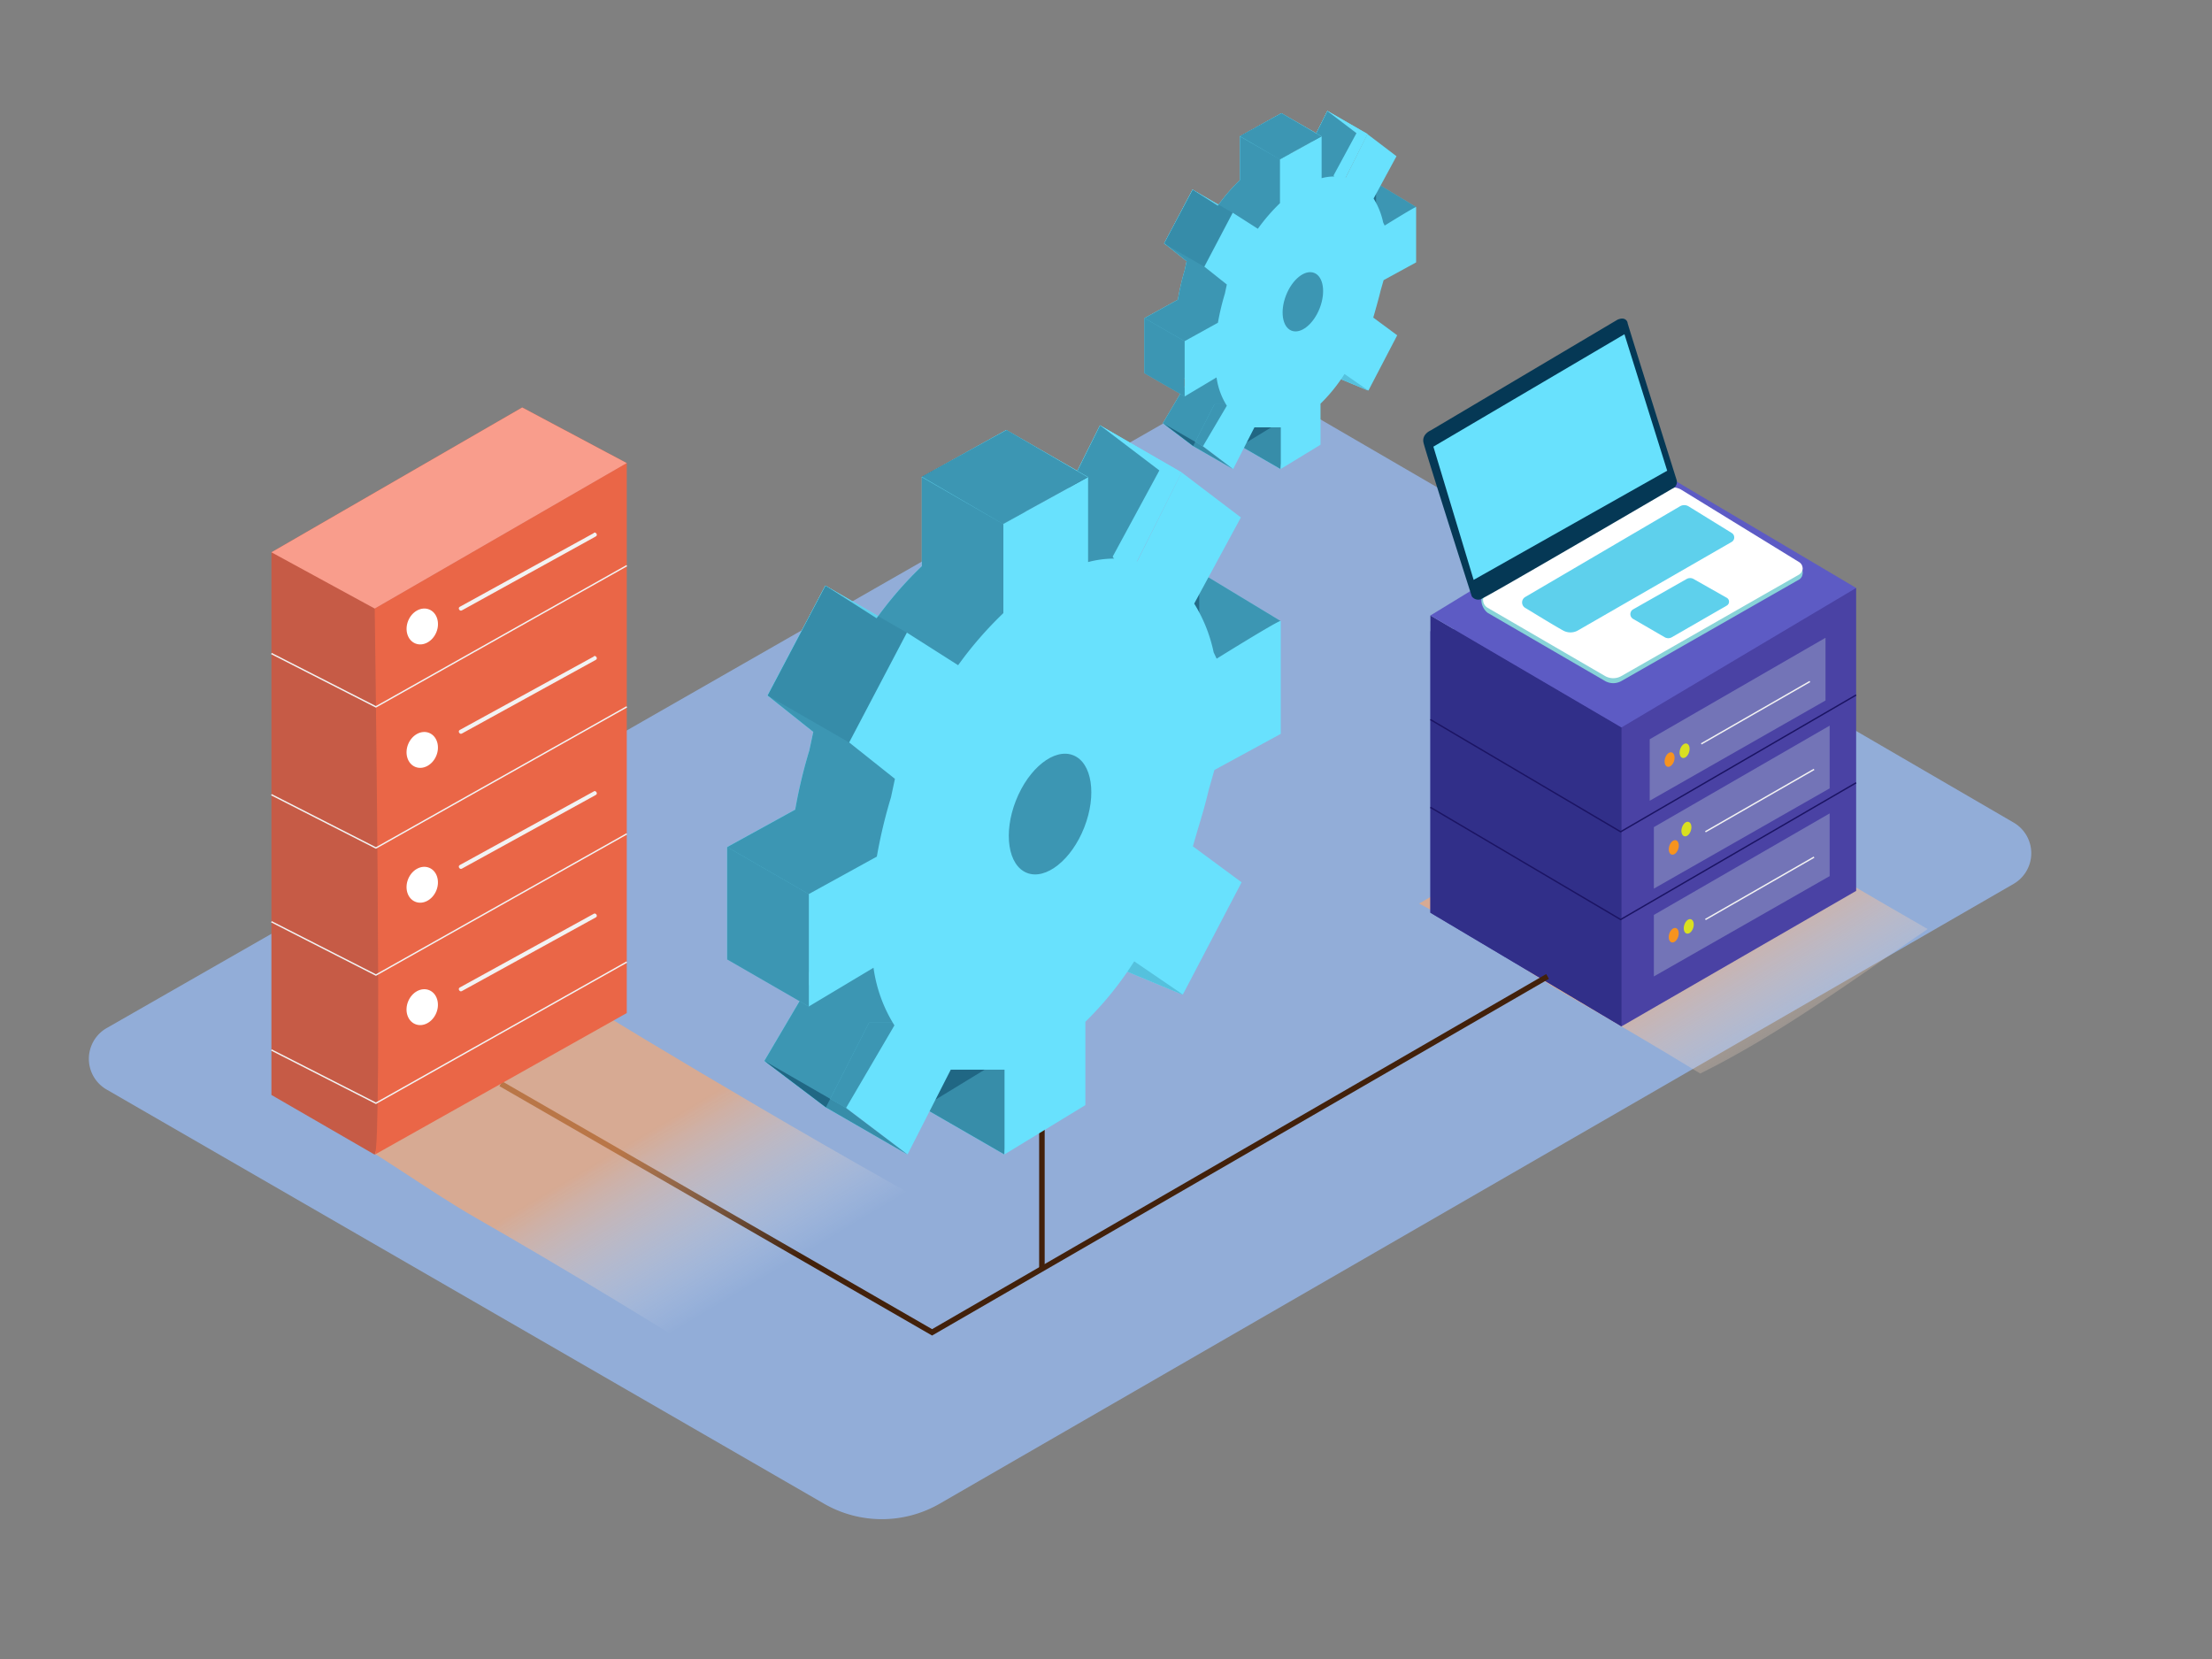 <svg xmlns="http://www.w3.org/2000/svg" xmlns:xlink="http://www.w3.org/1999/xlink" viewBox="0 0 400 300"><rect x="0" y="0" width="400" height="300" fill="#808080" stroke="none"/><defs><linearGradient id="linear-gradient" x1="322.58" y1="199.19" x2="305.19" y2="170.05" gradientUnits="userSpaceOnUse"><stop offset="0" stop-color="#fff" stop-opacity="0"/><stop offset="0.99" stop-color="#ffa86a"/></linearGradient><linearGradient id="linear-gradient-2" x1="132.11" y1="234.81" x2="114.72" y2="205.67" xlink:href="#linear-gradient"/></defs><title>151-160</title><g style="isolation:isolate"><g id="Layer_2" data-name="Layer 2"><path d="M364.1,148.73,228.49,69.86a6.41,6.41,0,0,0-6.41,0L19.29,185.91a6.41,6.41,0,0,0,0,11.12L149,271.91a20.93,20.93,0,0,0,20.93,0l194.2-112.08A6.41,6.41,0,0,0,364.1,148.73Z" fill="#92add8"/><path d="M348.58,168c-19.62-11.26-39.93-23.47-49.45-29.43l-42.5,24.82c9.46,5,18.32,11.71,27.1,16.74q12,6.84,23.73,14C322.06,186.89,335.12,177.15,348.58,168Z" opacity="0.63" fill="url(#linear-gradient)" style="mix-blend-mode:multiply"/><polyline points="335.65 106.32 335.65 161.1 293.22 185.6 258.66 165.05 258.66 114.15" fill="#4a42a4"/><polygon points="293.22 185.6 293.22 131.54 258.66 111.3 258.66 165.05 293.22 185.6" fill="#312f89"/><polygon points="300.71 85.62 335.65 106.32 293.22 131.54 258.66 111.3 300.71 85.62" fill="#5d5bc4"/><polygon points="330.11 115.33 330.11 126.67 298.32 144.8 298.32 133.68 330.11 115.33" fill="#7374b7"/><ellipse cx="301.93" cy="137.36" rx="1.35" ry="0.85" transform="translate(82.02 385.7) rotate(-72.94)" fill="#f7931e"/><ellipse cx="304.64" cy="135.77" rx="1.35" ry="0.85" transform="translate(85.46 387.16) rotate(-72.94)" fill="#d9e021"/><line x1="307.64" y1="134.52" x2="327.29" y2="123.24" fill="none" stroke="#f2f2f2" stroke-miterlimit="10" stroke-width="0.25"/><polygon points="330.86 131.22 330.86 142.56 299.07 160.69 299.07 149.57 330.86 131.22" fill="#7374b7"/><ellipse cx="302.68" cy="153.26" rx="1.35" ry="0.85" transform="translate(67.36 397.64) rotate(-72.94)" fill="#f7931e"/><ellipse cx="305.39" cy="151.67" rx="1.35" ry="0.85" transform="matrix(0.29, -0.96, 0.96, 0.29, 70.79, 399.11)" fill="#d9e021"/><line x1="308.39" y1="150.41" x2="328.04" y2="139.13" fill="none" stroke="#f2f2f2" stroke-miterlimit="10" stroke-width="0.25"/><polygon points="330.86 147.09 330.86 158.43 299.07 176.57 299.07 165.45 330.86 147.09" fill="#7374b7"/><ellipse cx="302.68" cy="169.13" rx="1.35" ry="0.85" transform="translate(52.18 408.86) rotate(-72.94)" fill="#f7931e"/><ellipse cx="305.39" cy="167.54" rx="1.35" ry="0.85" transform="translate(55.62 410.32) rotate(-72.94)" fill="#d9e021"/><line x1="308.39" y1="166.28" x2="328.04" y2="155" fill="none" stroke="#f2f2f2" stroke-miterlimit="10" stroke-width="0.25"/><polyline points="258.66 130.12 293.06 150.41 335.65 125.68" fill="none" stroke="#1b1464" stroke-miterlimit="10" stroke-width="0.25"/><polyline points="258.66 145.99 293.06 166.28 335.65 141.55" fill="none" stroke="#1b1464" stroke-miterlimit="10" stroke-width="0.25"/><path d="M215.4,79c.1.19.58,2,1,1.62s2.38.48,2.38.48l5.6-7.12-.74-2.32h-5" fill="#68e1fd"/><path d="M242.43,48.34l.53-1.85,5.88-3.21v-10c0-.2-5.69,3.34-5.69,3.34l-.27-.56a13.45,13.45,0,0,0-1.73-4.33l4.14-7.65-5.26-4-3.94,7.89,0,0a9,9,0,0,0-4.34.08V20.47l-7.53,4.18v7.92a33.31,33.31,0,0,0-4,4.63l-4.54-2.9L210.52,44l4.06,3.23-.35,1.64A44.71,44.71,0,0,0,213,54.19l-6,3.32v10l5.75-3.43a12.94,12.94,0,0,0,1.86,5.12l-4.31,7.31,5.46,4.13,3.84-7.53h4.77v7.53l7.18-4.38v-7.4a29.68,29.68,0,0,0,4.34-5.37l4.32,3,5.21-10L241,53.28l.43-1.5C241.84,50.63,242.16,49.47,242.43,48.34Z" fill="#68e1fd"/><polyline points="256.08 37.43 249.42 33.41 247.76 35.87 250.34 41.26" fill="#68e1fd"/><polyline points="247.37 70.61 242.45 68.56 242.45 65.58" fill="#68e1fd"/><polygon points="231.53 84.8 224.3 80.63 226.14 75.16 232.65 77.07 231.53 84.8" fill="#68e1fd"/><polygon points="240.04 20.06 247.28 24.23 243.3 32.14 238.96 32.22 237.96 24.23 240.04 20.06" fill="#68e1fd"/><ellipse cx="235.61" cy="54.59" rx="5.61" ry="3.26" transform="translate(98.63 253.9) rotate(-68.55)" fill="#68e1fd"/><polygon points="224.2 24.65 231.44 28.82 238.96 24.64 231.73 20.47 224.2 24.65" fill="#68e1fd"/><polygon points="222.88 38.47 215.64 34.3 210.52 44.05 217.75 48.22 222.88 38.47" fill="#68e1fd"/><polygon points="210.23 76.5 217.47 80.67 222.93 84.8 215.69 80.63 210.23 76.5" fill="#68e1fd"/><path d="M215.4,79c.1.19.58,2,1,1.62s2.38.48,2.38.48l5.6-7.12-.74-2.32h-5" fill="#053855" opacity="0.44"/><path d="M242.43,48.34l.53-1.85,5.88-3.21v-10c0-.2-5.69,3.34-5.69,3.34l-.27-.56a13.45,13.45,0,0,0-1.73-4.33l4.14-7.65-5.26-4-3.94,7.89,0,0a9,9,0,0,0-4.34.08V20.47l-7.53,4.18v7.92a33.31,33.31,0,0,0-4,4.63l-4.54-2.9L210.52,44l4.06,3.23-.35,1.64A44.71,44.71,0,0,0,213,54.19l-6,3.32v10l5.75-3.43a12.94,12.94,0,0,0,1.86,5.12l-4.31,7.31,5.46,4.13,3.84-7.53h4.77v7.53l7.18-4.38v-7.4a29.68,29.68,0,0,0,4.34-5.37l4.32,3,5.21-10L241,53.28l.43-1.5C241.84,50.63,242.16,49.47,242.43,48.34Z" fill="#68e1fd"/><polyline points="256.08 37.43 249.42 33.41 247.76 35.87 250.34 41.26" fill="#053855" opacity="0.44"/><polyline points="247.37 70.61 242.45 68.56 242.45 65.58" fill="#68e1fd"/><polygon points="231.53 84.8 224.3 80.63 226.14 75.16 232.65 77.07 231.53 84.8" fill="#68e1fd"/><polygon points="240.04 20.06 247.28 24.23 243.3 32.14 238.96 32.22 237.96 24.23 240.04 20.06" fill="#68e1fd"/><ellipse cx="235.61" cy="54.59" rx="5.61" ry="3.26" transform="translate(98.63 253.9) rotate(-68.55)" fill="#68e1fd"/><polygon points="222.88 38.47 215.64 34.3 210.52 44.05 217.75 48.22 222.88 38.47" fill="#68e1fd"/><polygon points="210.23 76.5 217.47 80.67 222.93 84.8 215.69 80.63 210.23 76.5" fill="#68e1fd"/><path d="M242.43,48.34l.53-1.85,5.88-3.21v-10c0-.2-5.69,3.34-5.69,3.34l-.27-.56a13.45,13.45,0,0,0-1.73-4.33l4.14-7.65-5.26-4-3.94,7.89,0,0a9,9,0,0,0-4.34.08V20.47l-7.53,4.18v7.92a33.31,33.31,0,0,0-4,4.63l-4.54-2.9L210.52,44l4.06,3.23-.35,1.64A44.71,44.71,0,0,0,213,54.19l-6,3.32v10l5.75-3.43a12.94,12.94,0,0,0,1.86,5.12l-4.31,7.31,5.46,4.13,3.84-7.53h4.77v7.53l7.18-4.38v-7.4a29.68,29.68,0,0,0,4.34-5.37l4.32,3,5.21-10L241,53.28l.43-1.5C241.84,50.63,242.16,49.47,242.43,48.34Z" fill="#053855" opacity="0.44"/><polyline points="247.37 70.61 242.45 68.56 242.45 65.58" fill="#053855" opacity="0.1"/><polygon points="231.53 84.8 224.3 80.63 226.14 75.16 232.65 77.07 231.53 84.8" fill="#053855" opacity="0.1"/><ellipse cx="235.61" cy="54.59" rx="5.61" ry="3.26" transform="translate(98.63 253.9) rotate(-68.55)" fill="#053855" opacity="0.1"/><polygon points="222.88 38.47 215.64 34.3 210.52 44.05 217.75 48.22 222.88 38.47" fill="#053855" opacity="0.1"/><polygon points="210.23 76.5 217.47 80.67 222.93 84.8 215.69 80.63 210.23 76.5" fill="#053855" opacity="0.1"/><polyline points="247.37 70.61 242.45 68.56 242.45 65.58" fill="#053855" opacity="0.1"/><polygon points="231.53 84.8 224.3 80.63 226.14 75.16 232.65 77.07 231.53 84.8" fill="#053855" opacity="0.44"/><path d="M249.67,52.51l.53-1.85,5.88-3.21v-10c0-.2-5.69,3.34-5.69,3.34l-.27-.56a13.45,13.45,0,0,0-1.73-4.33l4.14-7.65-5.26-4-3.94,7.89,0,0a9,9,0,0,0-4.34.08V24.64l-7.53,4.18v7.92a33.31,33.31,0,0,0-4,4.63l-4.54-2.9-5.13,9.75,4.06,3.23-.35,1.64a44.71,44.71,0,0,0-1.26,5.27l-6,3.32v10l5.75-3.43a12.94,12.94,0,0,0,1.86,5.12l-4.31,7.31,5.46,4.13,3.84-7.53h4.77V84.8l7.18-4.38V73a29.68,29.68,0,0,0,4.34-5.37l4.32,3,5.21-10-4.33-3.2.43-1.5C249.07,54.8,249.4,53.65,249.67,52.51Z" fill="#68e1fd"/><ellipse cx="235.61" cy="54.59" rx="5.61" ry="3.26" transform="translate(98.63 253.9) rotate(-68.55)" fill="#053855" opacity="0.44"/><polygon points="210.23 76.5 217.47 80.67 222.93 84.8 215.69 80.63 210.23 76.5" fill="#053855" opacity="0.44"/><polygon points="224.2 24.65 231.44 28.82 238.96 24.64 231.73 20.47 224.2 24.65" fill="#68e1fd"/><polygon points="224.2 24.62 231.42 28.82 238.96 24.67 231.74 20.47 224.2 24.62" fill="#053855" opacity="0.44"/><polygon points="206.94 57.51 214.17 61.68 214.17 71.67 206.94 67.5 206.94 57.51" fill="#68e1fd"/><polygon points="206.94 57.51 214.17 61.68 214.17 71.67 206.94 67.5 206.94 57.51" fill="#053855" opacity="0.44"/><polyline points="325.95 102.62 325.96 103.71 325.41 104.38" fill="#adcee1"/><path d="M304.05,89.47l21.28,13.07a1.32,1.32,0,0,1,0,2.26l-32.13,18.35a3,3,0,0,1-2.95,0L269,110.81c-1.54-1.26-1.44-3.63,0-3.74L301,89.44A3,3,0,0,1,304.05,89.47Z" fill="#88d3d8"/><path d="M304.05,88.57l21.28,13.07a1.32,1.32,0,0,1,0,2.26l-32.13,18.35a3,3,0,0,1-2.95,0L269,109.9a1.64,1.64,0,0,1,0-2.83L301,88.53A3,3,0,0,1,304.05,88.57Z" fill="#fff"/><path d="M303.18,86.78s-8.93-28.41-8.87-28.41-.28-1.26-1.85-.54l-33.74,20s-1.64.67-1.31,2.2,8.73,27.8,8.73,27.8a1.43,1.43,0,0,0,1.6.54c1-.32,34.66-20,34.66-20A1.29,1.29,0,0,0,303.18,86.78Z" fill="#053855"/><polygon points="293.75 60.44 259.2 80.77 266.48 104.86 301.48 85.12 293.75 60.44" fill="#68e1fd"/><path d="M305.37,91.58l7.78,4.8a.94.94,0,0,1,0,1.61l-27.79,16a2.74,2.74,0,0,1-2.74,0c-1.8-1-4.88-2.9-6.78-4.05a1.14,1.14,0,0,1,0-2l28-16.41A1.52,1.52,0,0,1,305.37,91.58Z" fill="#68e1fd"/><path d="M305,104.7l-9.71,5.51a1,1,0,0,0,0,1.69l5.74,3.33a1.29,1.29,0,0,0,1.29,0l9.93-5.72a.81.81,0,0,0,0-1.41l-6-3.4A1.29,1.29,0,0,0,305,104.7Z" fill="#68e1fd"/><path d="M305.37,91.58l7.78,4.8a.94.94,0,0,1,0,1.61l-27.79,16a2.74,2.74,0,0,1-2.74,0c-1.8-1-4.88-2.9-6.78-4.05a1.14,1.14,0,0,1,0-2l28-16.41A1.52,1.52,0,0,1,305.37,91.58Z" fill="#053855" opacity="0.1"/><path d="M305,104.7l-9.71,5.51a1,1,0,0,0,0,1.69l5.74,3.33a1.29,1.29,0,0,0,1.29,0l9.93-5.72a.81.81,0,0,0,0-1.41l-6-3.4A1.29,1.29,0,0,0,305,104.7Z" fill="#053855" opacity="0.1"/><polyline points="90.57 195.98 168.55 240.93 279.85 176.57" fill="none" stroke="#42210b" stroke-miterlimit="10"/><line x1="188.41" y1="180.73" x2="188.41" y2="229.45" fill="none" stroke="#42210b" stroke-miterlimit="10"/><path d="M148.75,197c.19.39,1.17,4.08,1.95,3.3s4.85,1,4.85,1l11.4-14.49L165.44,182H155.18" fill="#68e1fd"/><path d="M203.79,134.51l1.07-3.76,12-6.53V103.8c0-.4-11.59,6.81-11.59,6.81l-.54-1.14a27.39,27.39,0,0,0-3.52-8.82l8.44-15.58-10.72-8.15-8,16.06-.07,0a18.24,18.24,0,0,0-8.84.16V77.76l-15.32,8.5v16.12a67.82,67.82,0,0,0-8.18,9.42l-9.24-5.9L138.8,125.77l8.27,6.58-.71,3.33a91.05,91.05,0,0,0-2.56,10.73l-12.3,6.77v20.33l11.7-7A26.34,26.34,0,0,0,147,176.95l-8.78,14.89,11.12,8.41,7.81-15.32h9.72v15.32l14.62-8.91V176.28a60.44,60.44,0,0,0,8.83-10.93l8.8,6,10.62-20.29-8.81-6.51.87-3C202.58,139.16,203.25,136.82,203.79,134.51Z" fill="#68e1fd"/><polyline points="231.58 112.3 218.03 104.1 214.65 109.11 219.89 120.08" fill="#68e1fd"/><polyline points="213.85 179.86 203.82 175.69 203.82 169.62" fill="#68e1fd"/><polygon points="181.6 208.75 166.87 200.25 170.61 189.11 183.86 193.01 181.6 208.75" fill="#68e1fd"/><polygon points="198.92 76.92 213.65 85.42 205.57 101.52 196.73 101.68 194.68 85.42 198.92 76.92" fill="#68e1fd"/><ellipse cx="189.89" cy="147.22" rx="11.43" ry="6.64" transform="translate(-16.58 270.11) rotate(-68.55)" fill="#68e1fd"/><polygon points="166.67 86.26 181.4 94.76 196.73 86.25 181.99 77.76 166.67 86.26" fill="#68e1fd"/><polygon points="163.97 114.4 149.24 105.9 138.81 125.77 153.54 134.26 163.97 114.4" fill="#68e1fd"/><polygon points="138.22 191.84 152.96 200.34 164.07 208.75 149.34 200.25 138.22 191.84" fill="#68e1fd"/><path d="M148.75,197c.19.39,1.17,4.08,1.95,3.3s4.85,1,4.85,1l11.4-14.49L165.44,182H155.18" fill="#053855" opacity="0.44"/><path d="M203.79,134.51l1.07-3.76,12-6.53V103.8c0-.4-11.59,6.81-11.59,6.81l-.54-1.14a27.39,27.39,0,0,0-3.52-8.82l8.44-15.58-10.72-8.15-8,16.06-.07,0a18.24,18.24,0,0,0-8.84.16V77.76l-15.32,8.5v16.12a67.82,67.82,0,0,0-8.18,9.42l-9.24-5.9L138.8,125.77l8.27,6.58-.71,3.33a91.05,91.05,0,0,0-2.56,10.73l-12.3,6.77v20.33l11.7-7A26.34,26.34,0,0,0,147,176.95l-8.78,14.89,11.12,8.41,7.81-15.32h9.72v15.32l14.62-8.91V176.28a60.44,60.44,0,0,0,8.83-10.93l8.8,6,10.62-20.29-8.81-6.51.87-3C202.58,139.16,203.25,136.82,203.79,134.51Z" fill="#68e1fd"/><polyline points="231.58 112.3 218.03 104.1 214.65 109.11 219.89 120.08" fill="#053855" opacity="0.44"/><polyline points="213.85 179.86 203.82 175.69 203.82 169.62" fill="#68e1fd"/><polygon points="181.6 208.75 166.87 200.25 170.61 189.11 183.86 193.01 181.6 208.75" fill="#68e1fd"/><polygon points="198.92 76.92 213.65 85.42 205.57 101.52 196.73 101.68 194.68 85.42 198.92 76.92" fill="#68e1fd"/><ellipse cx="189.89" cy="147.22" rx="11.43" ry="6.64" transform="translate(-16.58 270.11) rotate(-68.55)" fill="#68e1fd"/><polygon points="163.97 114.4 149.24 105.9 138.81 125.77 153.54 134.26 163.97 114.4" fill="#68e1fd"/><polygon points="138.22 191.84 152.96 200.34 164.07 208.75 149.34 200.25 138.22 191.84" fill="#68e1fd"/><path d="M203.79,134.51l1.07-3.76,12-6.53V103.8c0-.4-11.59,6.81-11.59,6.81l-.54-1.14a27.39,27.39,0,0,0-3.52-8.82l8.44-15.58-10.72-8.15-8,16.06-.07,0a18.24,18.24,0,0,0-8.84.16V77.76l-15.32,8.5v16.12a67.82,67.82,0,0,0-8.18,9.42l-9.24-5.9L138.8,125.77l8.27,6.58-.71,3.33a91.05,91.05,0,0,0-2.56,10.73l-12.3,6.77v20.33l11.7-7A26.34,26.34,0,0,0,147,176.95l-8.78,14.89,11.12,8.41,7.81-15.32h9.72v15.32l14.62-8.91V176.28a60.44,60.44,0,0,0,8.83-10.93l8.8,6,10.62-20.29-8.81-6.51.87-3C202.58,139.16,203.25,136.82,203.79,134.51Z" fill="#053855" opacity="0.44"/><polyline points="213.85 179.86 203.82 175.69 203.82 169.62" fill="#053855" opacity="0.1"/><polygon points="181.6 208.75 166.87 200.25 170.61 189.11 183.86 193.01 181.6 208.75" fill="#053855" opacity="0.1"/><ellipse cx="189.89" cy="147.22" rx="11.43" ry="6.64" transform="translate(-16.58 270.11) rotate(-68.55)" fill="#053855" opacity="0.1"/><polygon points="163.97 114.4 149.24 105.9 138.81 125.77 153.54 134.26 163.97 114.4" fill="#053855" opacity="0.1"/><polygon points="138.22 191.84 152.96 200.34 164.07 208.75 149.34 200.25 138.22 191.84" fill="#053855" opacity="0.1"/><polyline points="213.85 179.86 203.82 175.69 203.82 169.62" fill="#053855" opacity="0.1"/><polygon points="181.6 208.75 166.87 200.25 170.61 189.11 183.86 193.01 181.6 208.75" fill="#053855" opacity="0.44"/><path d="M218.53,143l1.07-3.76,12-6.53V112.3c0-.4-11.59,6.81-11.59,6.81l-.54-1.14a27.39,27.39,0,0,0-3.52-8.82l8.44-15.58-10.72-8.15-8,16.06-.07,0a18.24,18.24,0,0,0-8.84.16V86.25l-15.32,8.5v16.12a67.82,67.82,0,0,0-8.18,9.42L164,114.4l-10.44,19.86,8.27,6.58-.71,3.33a91.05,91.05,0,0,0-2.56,10.73l-12.3,6.77V182l11.7-7a26.34,26.34,0,0,0,3.78,10.42L153,200.34l11.12,8.41,7.81-15.32h9.72v15.32l14.62-8.91V184.77a60.44,60.44,0,0,0,8.83-10.93l8.8,6,10.62-20.29-8.81-6.51.87-3C217.31,147.65,218,145.31,218.53,143Z" fill="#68e1fd"/><ellipse cx="189.89" cy="147.22" rx="11.43" ry="6.64" transform="translate(-16.58 270.11) rotate(-68.55)" fill="#053855" opacity="0.44"/><polygon points="138.22 191.84 152.96 200.34 164.07 208.75 149.34 200.25 138.22 191.84" fill="#053855" opacity="0.44"/><polygon points="166.67 86.26 181.4 94.76 196.73 86.25 181.99 77.76 166.67 86.26" fill="#68e1fd"/><polygon points="166.67 86.2 181.37 94.75 196.73 86.31 182.03 77.76 166.67 86.2" fill="#053855" opacity="0.44"/><polygon points="131.51 153.18 146.25 161.68 146.25 182.01 131.51 173.51 131.51 153.18" fill="#68e1fd"/><polygon points="131.51 153.18 146.25 161.68 146.25 182.01 131.51 173.51 131.51 153.18" fill="#053855" opacity="0.44"/><path d="M85.93,220.16c17.05,9.76,33.79,20,50.44,30.48,13.73-6.67,27.55-14,44.13-26.17-23.87-12.44-64.43-36.65-79.17-45.87l-42.5,24.82C68.28,208.38,77.15,215.13,85.93,220.16Z" opacity="0.63" fill="url(#linear-gradient-2)" style="mix-blend-mode:multiply"/><polyline points="113.34 83.74 94.43 73.68 49.08 99.87 49.08 198 67.76 208.8" fill="#c65b46"/><path d="M67.76,208.8c1.42-.12,0-98.75,0-98.75l45.58-26.31v99.45Z" fill="#ea6647"/><polyline points="113.34 102.29 67.98 127.82 49.08 118.18" fill="none" stroke="#f2f2f2" stroke-miterlimit="10" stroke-width="0.25"/><polyline points="113.34 127.82 67.98 153.34 49.08 143.71" fill="none" stroke="#f2f2f2" stroke-miterlimit="10" stroke-width="0.25"/><polyline points="113.34 150.79 67.98 176.32 49.08 166.68" fill="none" stroke="#f2f2f2" stroke-miterlimit="10" stroke-width="0.25"/><polyline points="113.34 173.97 67.98 199.5 49.08 189.87" fill="none" stroke="#f2f2f2" stroke-miterlimit="10" stroke-width="0.25"/><polygon points="67.76 110.05 49.08 99.87 94.43 73.68 113.34 83.74 67.76 110.05" fill="#f99d8c"/><ellipse cx="76.36" cy="113.3" rx="3.32" ry="2.75" transform="translate(-57.43 140.99) rotate(-67.72)" fill="#fff"/><path d="M107.38,96.4,83.14,109.73c-.42.23,0,.88.38.65L107.75,97c.42-.23,0-.88-.38-.65Z" fill="#f2f2f2"/><ellipse cx="76.36" cy="135.62" rx="3.32" ry="2.75" transform="translate(-78.09 154.85) rotate(-67.72)" fill="#fff"/><path d="M107.38,118.72,83.14,132c-.42.23,0,.88.38.65l24.23-13.33c.42-.23,0-.88-.38-.65Z" fill="#f2f2f2"/><ellipse cx="76.36" cy="160" rx="3.32" ry="2.75" transform="translate(-100.65 169.99) rotate(-67.72)" fill="#fff"/><path d="M107.38,143.11,83.14,156.43c-.42.23,0,.88.38.65l24.23-13.33c.42-.23,0-.88-.38-.65Z" fill="#f2f2f2"/><ellipse cx="76.36" cy="182.14" rx="3.32" ry="2.75" transform="translate(-121.14 183.73) rotate(-67.72)" fill="#fff"/><path d="M107.38,165.24,83.14,178.57c-.42.23,0,.88.38.65l24.23-13.33c.42-.23,0-.88-.38-.65Z" fill="#f2f2f2"/></g></g></svg>